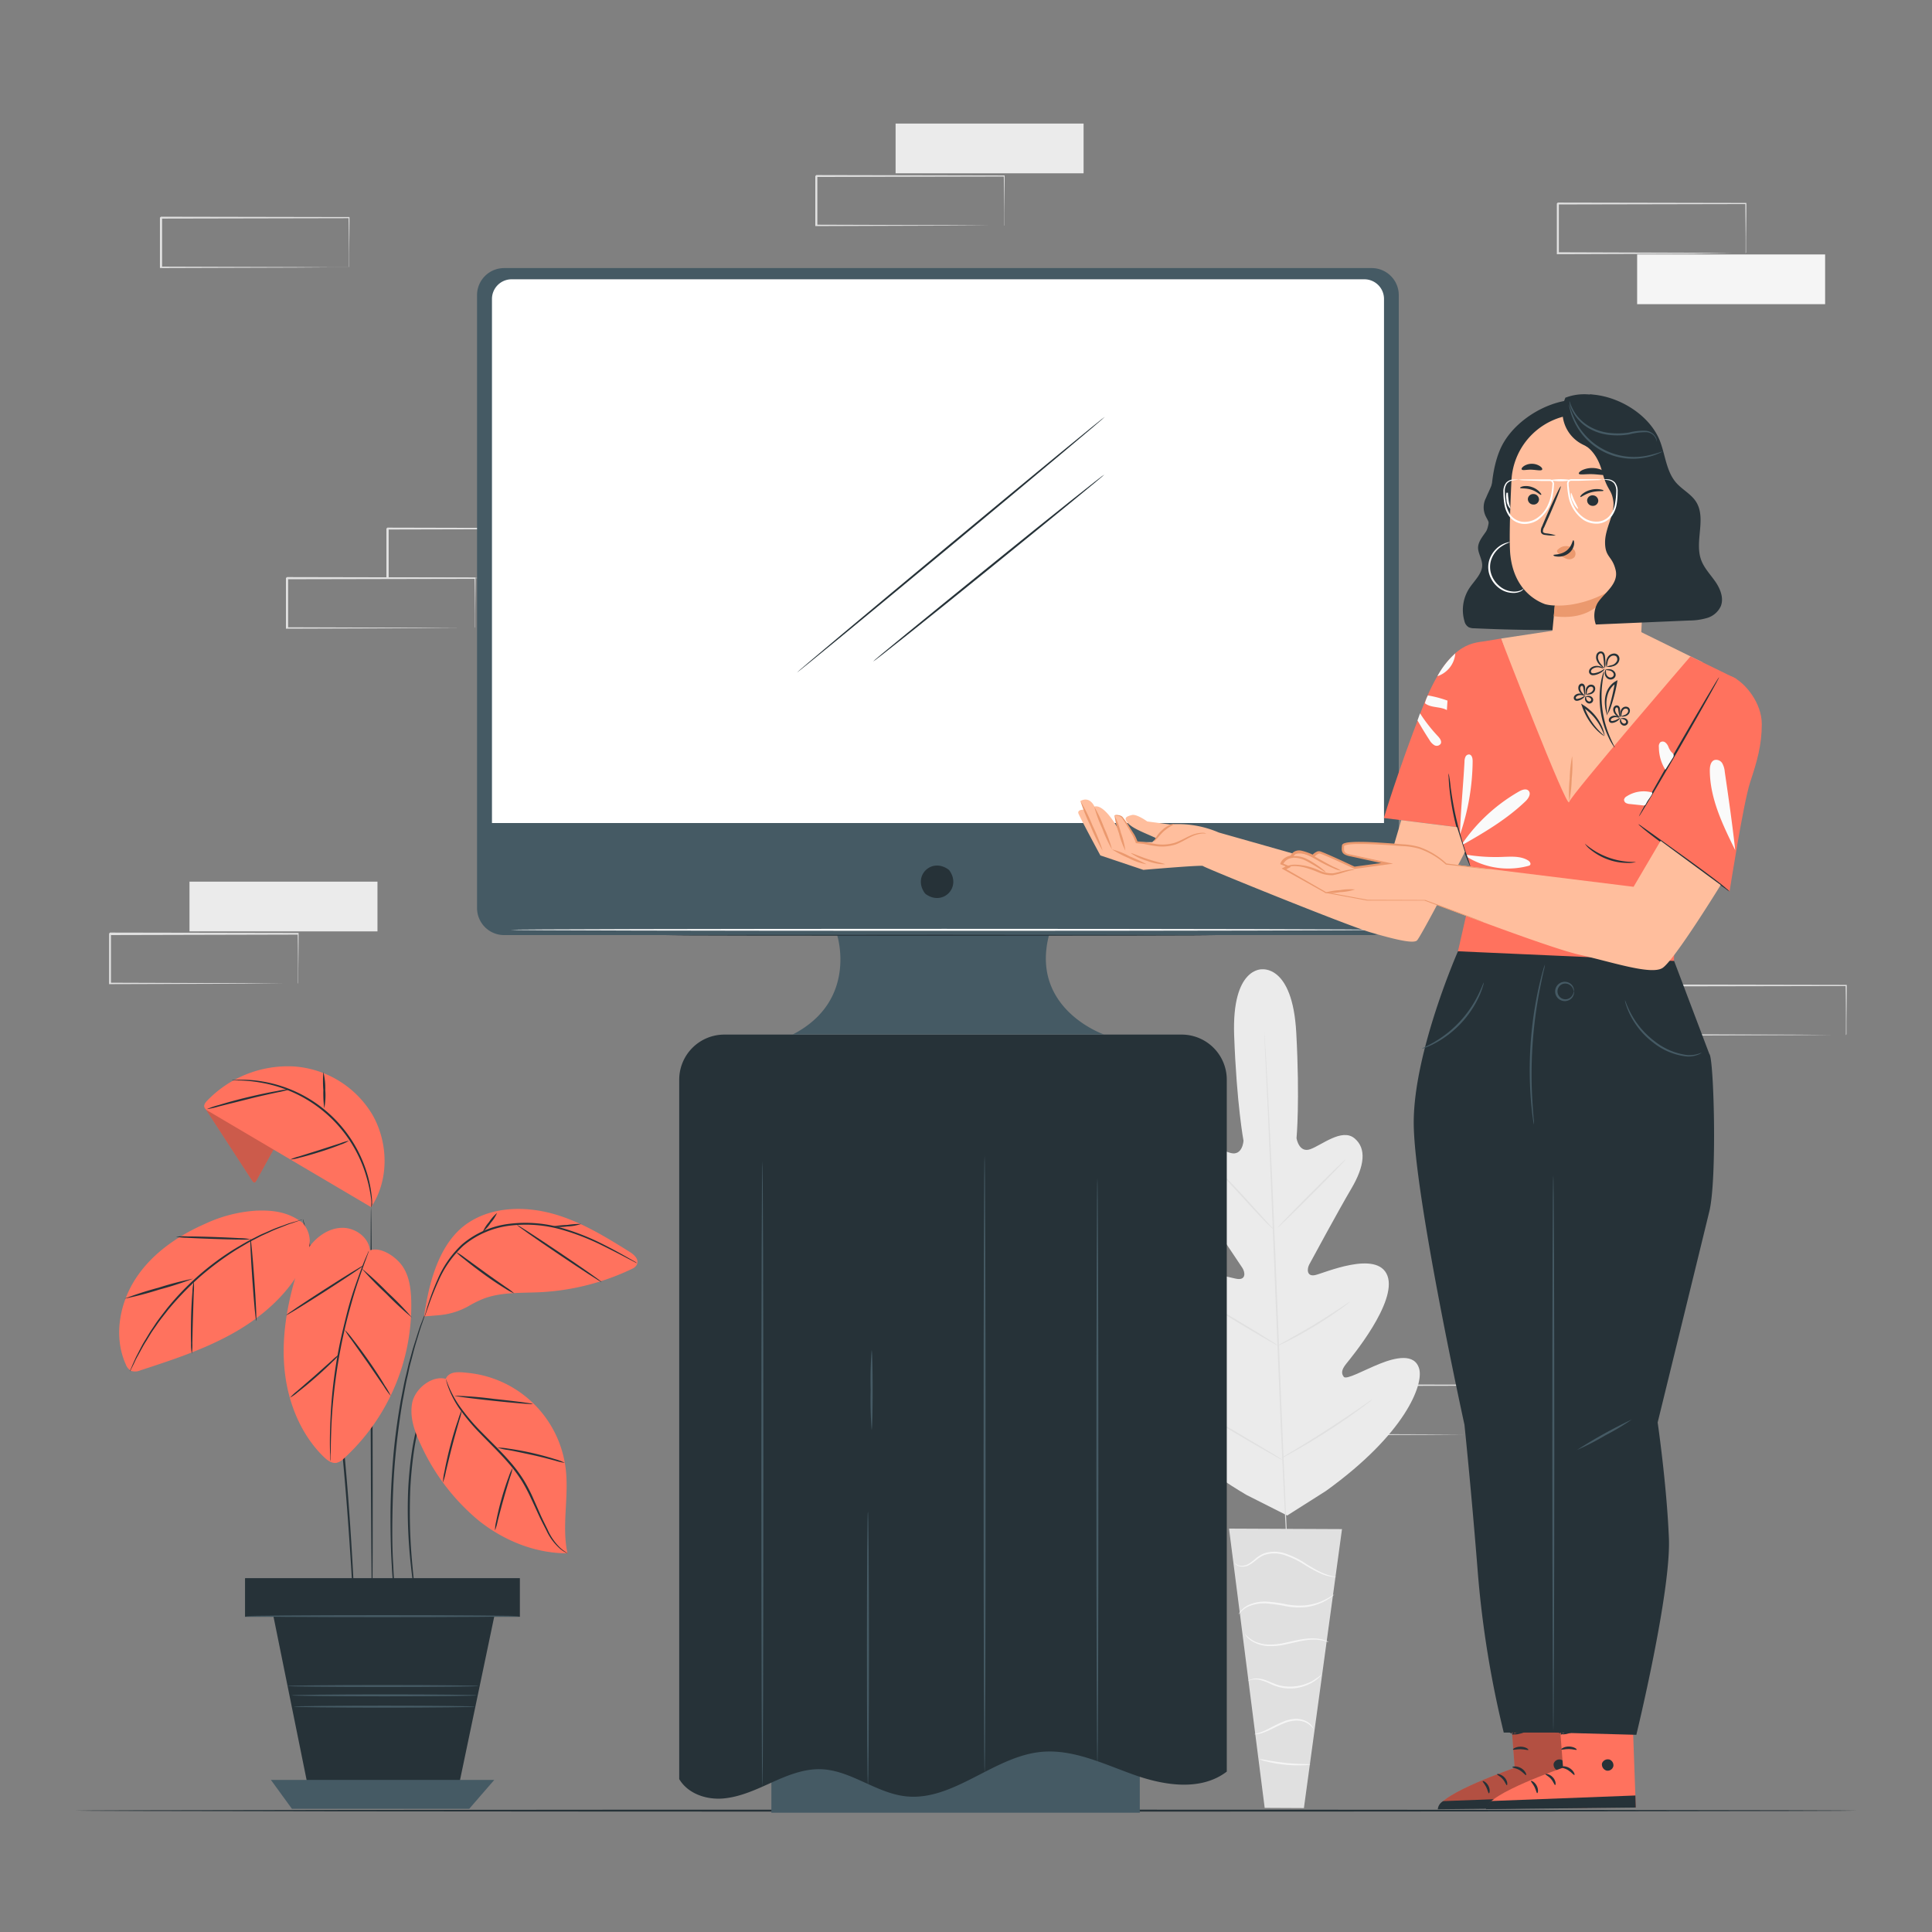 <svg xmlns="http://www.w3.org/2000/svg" viewBox="0 0 500 500"><rect x="0" y="0" width="500" height="500" fill="#808080" stroke="none"/><g id="freepik--background-complete--inject-8"><rect x="49.04" y="228.17" width="48.65" height="12.87" style="fill:#ebebeb"></rect><path d="M77.12,254.6s0-.09,0-.24l0-.66c0-.6,0-1.45,0-2.53,0-2.22,0-5.42-.08-9.44l.15.15L28.47,242l.25-.24h0V245c0,1.09,0,2.17,0,3.25v6.33l-.24-.25,34.67.11,10.23.07,2.77,0h.72l.26,0H76.9l-.7,0-2.71,0-10.18.07-34.84.11h-.24v-.24c0-2.07,0-4.19,0-6.33v-6.52h0l.25-.25,48.65.09h.15v.15c0,4.06-.06,7.29-.08,9.53,0,1.07,0,1.9,0,2.5,0,.26,0,.47,0,.63A.85.85,0,0,1,77.12,254.6Z" style="fill:#e0e0e0"></path><rect x="231.78" y="31.98" width="48.65" height="12.87" style="fill:#ebebeb"></rect><path d="M259.86,58.41a2.07,2.07,0,0,1,0-.23l0-.66c0-.61,0-1.45,0-2.53,0-2.23,0-5.42-.08-9.45l.15.15-48.65.1.25-.25h0v6.52q0,3.22,0,6.33l-.24-.24,34.67.11,10.23.07,2.77,0,.73,0h.25s-.07,0-.22,0h-.7l-2.71,0-10.18.06-34.84.12H211v-.25c0-2.07,0-4.18,0-6.33V45.56h0l.25-.25,48.65.1H260v.15c0,4.07-.06,7.29-.08,9.54,0,1.06,0,1.9,0,2.49,0,.26,0,.47,0,.64S259.87,58.42,259.86,58.41Z" style="fill:#e0e0e0"></path><rect x="423.69" y="65.85" width="48.65" height="12.87" style="fill:#f5f5f5"></rect><path d="M451.77,65.53a1,1,0,0,1,0-.23v-.66c0-.61,0-1.45,0-2.53,0-2.22-.05-5.42-.08-9.45l.15.15-48.65.1c.11-.11-.25.25.24-.25h0V65.53l-.24-.24,34.67.11,10.23.07,2.77,0,.72,0h.26a.94.94,0,0,1-.23,0l-.69,0-2.72,0L438,65.67l-34.84.11h-.25V52.67h0c.49-.49.14-.13.25-.24l48.65.09h.15v.15c0,4.07-.06,7.29-.08,9.54,0,1.07,0,1.9,0,2.5,0,.26,0,.46,0,.63A1.23,1.23,0,0,1,451.77,65.53Z" style="fill:#e0e0e0"></path><path d="M90.29,69.19a1,1,0,0,1,0-.23l0-.66c0-.61,0-1.45,0-2.53,0-2.22,0-5.42-.09-9.45l.16.15-48.65.1c.11-.11-.25.25.24-.25h0V69.19L41.63,69l34.67.11,10.24.07,2.77,0,.72,0h.26a1,1,0,0,1-.23,0l-.69,0-2.72,0-10.18.07-34.84.11h-.24V62.86c0-1.07,0-2.15,0-3.24V56.33h0c.5-.49.14-.13.26-.24l48.65.09h.15v.15c0,4.07-.07,7.29-.09,9.54,0,1.07,0,1.9,0,2.5,0,.26,0,.46,0,.63A1.23,1.23,0,0,1,90.29,69.19Z" style="fill:#e0e0e0"></path><path d="M477.72,267.9a1.35,1.35,0,0,1,0-.24V267c0-.6,0-1.45,0-2.53,0-2.22,0-5.42-.08-9.44l.15.15-48.65.09.24-.24h0V267.9l-.24-.25,34.67.11,10.23.07,2.77,0,.72,0,.26,0h-.23l-.69,0-2.71,0-10.18.07-34.84.11h-.25V255.05h0l.25-.25,48.65.09h.15V255c0,4.06-.06,7.29-.08,9.53,0,1.07,0,1.9,0,2.5,0,.26,0,.47,0,.63A1.66,1.66,0,0,1,477.72,267.9Z" style="fill:#e0e0e0"></path><path d="M382.57,371.35a1,1,0,0,1,0-.23v-.66c0-.61,0-1.45,0-2.54,0-2.22-.05-5.41-.08-9.44l.15.15-48.65.1c.11-.11-.25.25.24-.25h0v12.85l-.24-.24,34.67.11,10.23.07,2.77,0,.72,0h.26l-.23,0h-.69l-2.71,0-10.18.07-34.84.11h-.25V358.5h0l.25-.25,48.65.1h.15v.15c0,4.07-.06,7.29-.08,9.53,0,1.07,0,1.91,0,2.5,0,.26,0,.47,0,.64A1.23,1.23,0,0,1,382.57,371.35Z" style="fill:#e0e0e0"></path><path d="M122.9,162.53a2.07,2.07,0,0,1,0-.23l0-.66c0-.61,0-1.45,0-2.53,0-2.23,0-5.42-.08-9.45l.15.15-48.65.1.25-.25h0V153c0,1.09,0,2.18,0,3.25v6.33l-.24-.24,34.67.11,10.23.07,2.77,0,.72,0h.26s-.07,0-.22,0H122l-2.71,0-10.18.06-34.84.12H74v-.25q0-3.1,0-6.33v-6.52h0l.25-.25,48.65.1h.15v.15c0,4.07-.06,7.29-.08,9.54,0,1.06,0,1.9,0,2.49v.64C122.91,162.47,122.91,162.54,122.9,162.53Z" style="fill:#e0e0e0"></path><path d="M129.5,149.66a1.22,1.22,0,0,1,0-.24c0-.19,0-.41,0-.69,0-.63,0-1.49,0-2.58,0-2.25-.06-5.44-.1-9.36l.18.18-29.23.07c-.23.22.3-.3.24-.25h0v6.62c0,2.15,0,4.24,0,6.24l-.23-.23,20.91.11,6.09.06,1.64,0,.59,0a3.28,3.28,0,0,1-.53,0l-1.6,0-6,.07-21.07.11H100v-.24c0-2,0-4.09,0-6.24V136.8h0l.25-.25,29.23.07h.18v.18c0,4-.08,7.19-.1,9.47,0,1.07,0,1.92,0,2.54S129.51,149.67,129.5,149.66Z" style="fill:#e0e0e0"></path><path d="M326.67,250.85s-7.92-.61-7.27,17.16,2.42,27.23,2.42,27.23-.25,3.94-3.3,3.16-8.76-4.65-11.61-1.8-1.93,7.52,1.95,12.91,11.93,17.5,12.65,18.6,1,3.09-1.17,2.89-16.74-5.22-18.7,1.84,11.3,20.29,12.72,21.76,1.49,2.4.91,3.29-5.32-1.26-9.53-2.52-9.29-2-10.09,2.19,5,16.4,26.94,29.33l10.54,5.32,10-6.34c20.65-14.86,25.32-27.57,24.15-31.65s-6.18-2.9-10.25-1.26-8.59,4.2-9.25,3.37-.68-1.76.6-3.36,13.28-16,10.68-22.83-16.65-.53-18.78-.13-2.05-1.63-1.44-2.77,7.54-13.95,10.91-19.67,4-10.36.76-13-8.44,1.78-11.4,2.84-3.57-2.84-3.57-2.84.9-9.59-.07-27.34-9-16.36-9-16.36" style="fill:#ebebeb"></path><path d="M327.22,266.76s0,.12,0,.37.05.62.08,1.09c.07,1,.15,2.39.27,4.2.23,3.64.51,8.92.84,15.44.67,13,1.44,31.06,2.22,51s1.5,37.94,2.09,51c.3,6.51.55,11.78.72,15.45.08,1.8.14,3.22.19,4.19,0,.47,0,.83,0,1.1v.37s0-.12,0-.37-.05-.63-.08-1.09c-.06-1-.15-2.39-.27-4.2-.22-3.64-.51-8.92-.84-15.44-.67-13-1.44-31.06-2.22-51s-1.5-37.93-2.09-51c-.3-6.51-.55-11.78-.72-15.45-.08-1.81-.14-3.22-.19-4.2,0-.46,0-.83,0-1.09Z" style="fill:#e0e0e0"></path><path d="M314.7,302.32a3.59,3.59,0,0,1,.65.55c.41.37,1,.93,1.67,1.62,1.39,1.39,3.26,3.36,5.27,5.57l5.15,5.67,1.56,1.72a3.11,3.11,0,0,1,.55.65,3.4,3.4,0,0,1-.66-.54c-.4-.37-1-.93-1.66-1.63-1.37-1.4-3.22-3.39-5.23-5.6s-3.79-4.13-5.19-5.64L315.24,303A3.08,3.08,0,0,1,314.7,302.32Z" style="fill:#e0e0e0"></path><path d="M330.6,317.76c-.08-.08,3.81-4.11,8.67-9s8.89-8.8,9-8.72-3.81,4.11-8.68,9S330.68,317.84,330.6,317.76Z" style="fill:#e0e0e0"></path><path d="M330.42,348.39a3.49,3.49,0,0,1,.74-.47l2.07-1.15c1.75-1,4.16-2.32,6.77-3.91s4.92-3.09,6.59-4.2l2-1.3a3.18,3.18,0,0,1,.75-.44,3.82,3.82,0,0,1-.66.57c-.44.34-1.09.83-1.91,1.41-1.63,1.17-3.92,2.72-6.54,4.31s-5.06,2.9-6.84,3.81c-.9.46-1.63.81-2.14,1A3.77,3.77,0,0,1,330.42,348.39Z" style="fill:#e0e0e0"></path><path d="M313,337.59a3.19,3.19,0,0,1,.73.35c.46.24,1.11.61,1.91,1.07,1.61.92,3.81,2.22,6.23,3.67s4.6,2.79,6.17,3.78c.78.49,1.41.89,1.84,1.18a3.82,3.82,0,0,1,.65.48,3,3,0,0,1-.73-.34c-.46-.25-1.11-.62-1.91-1.08-1.61-.92-3.81-2.22-6.23-3.67s-4.6-2.79-6.17-3.77c-.78-.5-1.41-.9-1.84-1.19A3.82,3.82,0,0,1,313,337.59Z" style="fill:#e0e0e0"></path><path d="M309.37,364.61a4.88,4.88,0,0,1,.92.45l2.46,1.37c2.06,1.17,4.9,2.81,8,4.65s5.93,3.51,8,4.74l2.38,1.48a5.32,5.32,0,0,1,.85.59,5.1,5.1,0,0,1-.93-.45l-2.45-1.37c-2.06-1.17-4.9-2.81-8-4.65s-5.93-3.51-8-4.74l-2.39-1.48A5.46,5.46,0,0,1,309.37,364.61Z" style="fill:#e0e0e0"></path><path d="M331.51,377.42a6.93,6.93,0,0,1,.92-.61l2.58-1.55c2.17-1.31,5.17-3.14,8.42-5.24s6.16-4.07,8.25-5.51l2.48-1.71a4.85,4.85,0,0,1,.93-.58,5.75,5.75,0,0,1-.84.71c-.56.44-1.38,1.06-2.41,1.81-2,1.51-4.93,3.52-8.19,5.62s-6.28,3.89-8.5,5.14c-1.11.63-2,1.12-2.64,1.45A5,5,0,0,1,331.51,377.42Z" style="fill:#e0e0e0"></path><polygon points="347.31 395.73 318.07 395.6 327.3 467.88 337.45 467.93 347.31 395.73" style="fill:#e0e0e0"></polygon><path d="M319.55,404.49s0,.1.16.26a1.82,1.82,0,0,0,.7.5,3.52,3.52,0,0,0,3.09-.36c1.18-.65,2.22-1.92,3.8-2.48a8.3,8.3,0,0,1,5.38.13,22.81,22.81,0,0,1,5,2.45,33.7,33.7,0,0,0,4.06,2.2,10.73,10.73,0,0,0,3,.88,4.84,4.84,0,0,0,.84.06c.2,0,.3,0,.3,0a15.06,15.06,0,0,1-4-1.23,37.38,37.38,0,0,1-4-2.27,22.09,22.09,0,0,0-5.08-2.52,8.57,8.57,0,0,0-5.67-.09,7.66,7.66,0,0,0-2.14,1.31,18.11,18.11,0,0,1-1.68,1.29,3.42,3.42,0,0,1-2.85.48A3,3,0,0,1,319.55,404.49Z" style="fill:#f5f5f5"></path><path d="M320.56,417.8s.23-.3.69-.77a6.46,6.46,0,0,1,2.34-1.47,10.46,10.46,0,0,1,4.07-.6,41.42,41.42,0,0,1,5.09.72,17.85,17.85,0,0,0,5.21.24,14.35,14.35,0,0,0,4.1-1.16,12.75,12.75,0,0,0,2.47-1.45,4,4,0,0,0,.79-.7,26.05,26.05,0,0,1-3.39,1.84,15,15,0,0,1-4,1,17.79,17.79,0,0,1-5.08-.27,38.72,38.72,0,0,0-5.15-.69,10.45,10.45,0,0,0-4.21.72,6.09,6.09,0,0,0-2.35,1.66,3.88,3.88,0,0,0-.45.65C320.58,417.7,320.55,417.79,320.56,417.8Z" style="fill:#f5f5f5"></path><path d="M343.87,425a2.32,2.32,0,0,0-.8-.43,9.08,9.08,0,0,0-2.42-.53,15.91,15.91,0,0,0-3.67.2c-1.36.21-2.83.58-4.36.9a18,18,0,0,1-4.36.47,9.45,9.45,0,0,1-3.45-.76,8,8,0,0,1-2.62-2,2.55,2.55,0,0,0,.5.76,6.15,6.15,0,0,0,2,1.5,9.18,9.18,0,0,0,3.58.9,17.6,17.6,0,0,0,4.47-.44c1.56-.33,3-.71,4.34-.94a16.94,16.94,0,0,1,3.58-.29A13,13,0,0,1,343.87,425Z" style="fill:#f5f5f5"></path><path d="M323.07,435a4.79,4.79,0,0,1,2.84-.27,13.35,13.35,0,0,1,3,1.12,11.37,11.37,0,0,0,3.85,1.08,11.56,11.56,0,0,0,7-1.59,9.62,9.62,0,0,0,1.75-1.33,2.82,2.82,0,0,0,.52-.62,26.32,26.32,0,0,1-2.43,1.66,12,12,0,0,1-6.79,1.4c-2.77-.17-4.89-1.83-6.81-2a4.21,4.21,0,0,0-2.2.18C323.26,434.72,323.05,434.93,323.07,435Z" style="fill:#f5f5f5"></path><path d="M324.63,448.83a5.7,5.7,0,0,0,2.44-.48c1.48-.48,3.3-1.6,5.43-2.44a8.84,8.84,0,0,1,3.11-.63,5.72,5.72,0,0,1,2.49.58,5.45,5.45,0,0,1,1.8,1.56,1.29,1.29,0,0,0-.27-.61,4,4,0,0,0-1.37-1.25,5.7,5.7,0,0,0-2.64-.72,8.56,8.56,0,0,0-3.29.63c-2.2.86-4,2-5.38,2.57S324.62,448.75,324.63,448.83Z" style="fill:#f5f5f5"></path><path d="M326,455.28a6.49,6.49,0,0,0,1.85.61,32.86,32.86,0,0,0,4.62.8,33.31,33.31,0,0,0,4.69.16,7,7,0,0,0,1.94-.22c0-.15-3,0-6.58-.41S326.07,455.14,326,455.28Z" style="fill:#f5f5f5"></path></g><g id="freepik--Plant--inject-8"><rect x="63.54" y="408.57" width="70.88" height="9.74" style="fill:#263238"></rect><path d="M134.54,418.43H63.42v-10h71.12Zm-70.88-.24h70.63v-9.5H63.66Z" style="fill:#263238"></path><polygon points="70.11 415.07 80.31 465.4 118.06 465.4 127.92 418.31 70.11 415.07" style="fill:#263238"></polygon><polygon points="70.11 460.64 75.55 468.12 121.43 468.12 127.92 460.64 70.11 460.64" style="fill:#455a64"></polygon><path d="M96.31,416.54c-.13,0-.31-23.32-.39-52.08s0-52.07.1-52.07.32,23.31.4,52.07S96.45,416.54,96.31,416.54Z" style="fill:#263238"></path><path d="M112.1,358.19a2.19,2.19,0,0,1-.19.54c-.16.4-.37.9-.63,1.51-.14.33-.3.69-.46,1.09s-.31.85-.47,1.32-.36,1-.55,1.52-.34,1.12-.53,1.73a72.36,72.36,0,0,0-2,8.68,105.81,105.81,0,0,0-1.09,10.85,145.06,145.06,0,0,0,.56,19.82c.22,2.53.45,4.58.62,6,.07.66.13,1.2.18,1.63a2.05,2.05,0,0,1,0,.57,2.42,2.42,0,0,1-.13-.56l-.27-1.62c-.23-1.4-.52-3.44-.79-6a130,130,0,0,1-.71-19.89,101.21,101.21,0,0,1,1.14-10.9,67.79,67.79,0,0,1,2.1-8.71c.2-.6.36-1.19.57-1.73l.58-1.51c.18-.47.36-.91.51-1.32s.36-.75.51-1.07l.72-1.47A2.62,2.62,0,0,1,112.1,358.19Z" style="fill:#263238"></path><path d="M110.29,339.33a4.25,4.25,0,0,1-.22.77c-.19.54-.43,1.26-.74,2.17q-.26.71-.54,1.56c-.18.58-.37,1.21-.57,1.88-.42,1.35-.9,2.88-1.33,4.61-.22.86-.46,1.76-.71,2.69s-.43,1.93-.66,2.95c-.5,2-.85,4.24-1.31,6.54-.78,4.63-1.47,9.75-1.95,15.15s-.64,10.57-.71,15.27,0,8.93.24,12.48c.06,1.77.18,3.38.27,4.79s.17,2.62.26,3.61.13,1.72.17,2.28a4,4,0,0,1,0,.8,4.37,4.37,0,0,1-.13-.78q-.09-.86-.27-2.28c-.12-1-.23-2.2-.34-3.61s-.26-3-.34-4.79c-.24-3.56-.34-7.8-.35-12.51s.22-9.88.67-15.3,1.18-10.55,2-15.19c.47-2.31.84-4.52,1.36-6.55l.69-2.95.75-2.7c.45-1.72,1-3.25,1.4-4.59.21-.67.42-1.3.61-1.88s.4-1.08.58-1.55c.35-.89.62-1.61.83-2.14A4,4,0,0,1,110.29,339.33Z" style="fill:#263238"></path><path d="M91.83,420.66a1.14,1.14,0,0,1,0-.27c0-.21,0-.47-.07-.8,0-.75-.12-1.78-.2-3.09-.17-2.72-.42-6.59-.71-11.36-.62-9.59-1.51-22.83-3.12-37.4-.83-7.28-1.78-14.2-2.78-20.47-.53-3.13-1-6.11-1.55-8.88s-1-5.35-1.53-7.7-1-4.47-1.4-6.33-.81-3.46-1.14-4.76-.56-2.28-.74-3c-.07-.33-.13-.58-.18-.79a1.41,1.41,0,0,1,0-.27.91.91,0,0,1,.09.26c.06.2.14.45.23.77.2.72.48,1.71.83,3s.79,2.88,1.22,4.74,1,4,1.48,6.32,1.08,4.92,1.59,7.7,1.06,5.75,1.6,8.88c1,6.28,2,13.2,2.82,20.5,1.61,14.58,2.45,27.84,3,37.43.26,4.8.44,8.68.55,11.37.05,1.31.09,2.35.12,3.09,0,.33,0,.6,0,.81A1.1,1.1,0,0,1,91.83,420.66Z" style="fill:#263238"></path><path d="M95.74,323.59c-.31-3.3-3.65-5.79-7-5.83s-6.41,2-8.44,4.59a26.55,26.55,0,0,0-4.06,9c-2.23,7.79-3.45,16-2.5,24s4.22,16,10,21.64c.94.92,2.15,1.85,3.44,1.57A4.15,4.15,0,0,0,89,377.45a53.68,53.68,0,0,0,17.43-40.84c-.09-3.06-.49-6.24-2.18-8.79s-5.64-5.25-8.52-4.23" style="fill:#FF725E"></path><path d="M71,297.14q-2.33,4.23-4.67,8.46c-.11.2-.25.42-.48.44s-.42-.22-.56-.42l-12.35-19,2.84-1.61Z" style="fill:#FF725E"></path><g style="opacity:0.2"><path d="M71,297.14q-2.33,4.23-4.67,8.46c-.11.2-.25.42-.48.44s-.42-.22-.56-.42l-12.35-19,2.84-1.61Z"></path></g><path d="M96,312.38,53.88,287.52a1.92,1.92,0,0,1-1-1c-.17-.62.3-1.22.75-1.68A29,29,0,0,1,76.13,276a25.71,25.71,0,0,1,20.35,12.66c4.07,7.27,4.21,16.88-.46,23.77" style="fill:#FF725E"></path><path d="M60,279.58a2.11,2.11,0,0,1,.55-.07c.36,0,.9-.08,1.59-.07a30.92,30.92,0,0,1,5.85.46,34.15,34.15,0,0,1,27.27,24.68,32.3,32.3,0,0,1,1,5.77c.07.69,0,.87.06,1.23a2.18,2.18,0,0,1-.32.92,7.39,7.39,0,0,0,.06-2.13,36.35,36.35,0,0,0-1.19-5.69,34.43,34.43,0,0,0-27-24.43,36,36,0,0,0-5.78-.62C60.72,279.6,60,279.63,60,279.58Z" style="fill:#263238"></path><path d="M90.32,295.22a10,10,0,0,1-2.13,1c-1.34.53-3.22,1.21-5.32,1.87s-4,1.2-5.42,1.54a10.1,10.1,0,0,1-2.3.44,11.48,11.48,0,0,1,2.2-.78l5.37-1.68,5.35-1.73A12,12,0,0,1,90.32,295.22Z" style="fill:#263238"></path><path d="M83.68,277.4a17.43,17.43,0,0,1,.5,4.7,17.61,17.61,0,0,1-.26,4.72,29.17,29.17,0,0,1-.24-4.71A29.32,29.32,0,0,1,83.68,277.4Z" style="fill:#263238"></path><path d="M53.51,287.05A18.62,18.62,0,0,1,56.58,286c1.91-.59,4.58-1.34,7.55-2.05s5.69-1.27,7.66-1.61a18.38,18.38,0,0,1,3.21-.44,22.56,22.56,0,0,1-3.14.79c-2,.43-4.65,1-7.61,1.75s-5.64,1.4-7.58,1.9A21.13,21.13,0,0,1,53.51,287.05Z" style="fill:#263238"></path><path d="M78.25,316.43c-3.63-2.75-7.46-3.29-12-3.11a36.58,36.58,0,0,0-13.14,3.39c-7.1,3.11-13.78,7.7-18,14.19S29.36,346,32.54,353.06A3.15,3.15,0,0,0,34,354.81a3.43,3.43,0,0,0,2.37-.18c8.09-2.64,16.22-5.3,23.66-9.43s14.19-9.87,18.18-17.38a15.08,15.08,0,0,0,1.91-5.76,7.16,7.16,0,0,0-1.85-5.63" style="fill:#FF725E"></path><path d="M78.32,315.57a3,3,0,0,1-.58.24l-1.7.58-1.22.41c-.45.16-.92.36-1.44.56-1,.41-2.2.83-3.45,1.43l-2,.91c-.68.31-1.37.7-2.1,1.07-1.46.72-2.94,1.64-4.52,2.57a78.26,78.26,0,0,0-9.57,7.1A79.18,79.18,0,0,0,43.49,339c-1.12,1.45-2.23,2.8-3.13,4.16-.46.67-.93,1.3-1.33,1.95L37.88,347c-.76,1.16-1.32,2.28-1.86,3.24-.26.49-.52.93-.74,1.35s-.39.81-.56,1.17c-.32.66-.59,1.19-.79,1.6a2.63,2.63,0,0,1-.31.55,2.78,2.78,0,0,1,.21-.59c.19-.42.42-1,.71-1.64.16-.37.34-.76.53-1.19s.45-.88.7-1.38c.52-1,1.06-2.12,1.8-3.3l1.13-1.87c.4-.66.87-1.29,1.32-2,.89-1.38,2-2.75,3.11-4.21A69.27,69.27,0,0,1,61.07,323c1.6-.93,3.1-1.84,4.58-2.55.74-.36,1.43-.75,2.13-1.06l2-.87c1.27-.59,2.47-1,3.51-1.37.52-.19,1-.38,1.45-.53l1.24-.36,1.73-.5A4.57,4.57,0,0,1,78.32,315.57Z" style="fill:#263238"></path><path d="M50,330.91a87.08,87.08,0,0,1-8.81,2.84,83.81,83.81,0,0,1-9,2.35,87.84,87.84,0,0,1,8.82-2.84A84,84,0,0,1,50,330.91Z" style="fill:#263238"></path><path d="M49.64,350.36a13.6,13.6,0,0,1-.19-2.75c-.05-1.7-.06-4,0-6.63s.21-4.94.35-6.63a13.42,13.42,0,0,1,.35-2.73,15.72,15.72,0,0,1,0,2.75c-.06,1.86-.13,4.12-.21,6.62s-.12,4.76-.16,6.62A16,16,0,0,1,49.64,350.36Z" style="fill:#263238"></path><path d="M66.31,341.87c-.14,0-.59-4.76-1-10.65s-.63-10.68-.49-10.69.58,4.76,1,10.65S66.45,341.86,66.31,341.87Z" style="fill:#263238"></path><path d="M45.56,320.06a16.43,16.43,0,0,1,2.83-.08c1.74,0,4.15.06,6.8.15s5.06.2,6.8.3a15.21,15.21,0,0,1,2.81.27,15.37,15.37,0,0,1-2.82.09c-1.74,0-4.15-.07-6.8-.16s-5.07-.19-6.81-.29A15.81,15.81,0,0,1,45.56,320.06Z" style="fill:#263238"></path><path d="M85.56,378.11a4.45,4.45,0,0,1-.06-.57c0-.42,0-1-.07-1.62-.06-1.41-.08-3.45,0-6s.21-5.51.52-8.83.8-7,1.48-10.75S89,343,89.81,339.78s1.78-6.09,2.63-8.47S94,327,94.56,325.72c.27-.61.48-1.11.65-1.5a2.53,2.53,0,0,1,.25-.51,2.15,2.15,0,0,1-.16.55c-.14.4-.33.9-.55,1.53-.5,1.31-1.18,3.24-2,5.63s-1.66,5.26-2.52,8.48-1.66,6.78-2.35,10.56-1.17,7.4-1.52,10.7-.54,6.29-.63,8.81-.14,4.54-.13,5.95c0,.66,0,1.2,0,1.62A2,2,0,0,1,85.56,378.11Z" style="fill:#263238"></path><path d="M87.79,350.52a11.11,11.11,0,0,1-1.68,1.84c-1.09,1.09-2.64,2.55-4.41,4.1s-3.41,2.89-4.63,3.83a10.89,10.89,0,0,1-2,1.42,13.08,13.08,0,0,1,1.82-1.7l4.53-3.93,4.49-4A12.51,12.51,0,0,1,87.79,350.52Z" style="fill:#263238"></path><path d="M101.13,361.26a18.43,18.43,0,0,1-1.79-2.48c-1.16-1.68-2.59-3.77-4.17-6.08l-4.25-6a20.19,20.19,0,0,1-1.7-2.54,17.6,17.6,0,0,1,2,2.32c1.17,1.49,2.73,3.58,4.38,5.95s3.06,4.56,4,6.17A19,19,0,0,1,101.13,361.26Z" style="fill:#263238"></path><path d="M94.14,327.47c.07.12-4.36,3.1-9.9,6.66s-10.09,6.36-10.17,6.24,4.36-3.1,9.9-6.66S94.06,327.35,94.14,327.47Z" style="fill:#263238"></path><path d="M106.63,341a82.41,82.41,0,0,1-6.7-6.2,83.39,83.39,0,0,1-6.35-6.55,81.1,81.1,0,0,1,6.7,6.19A80.3,80.3,0,0,1,106.63,341Z" style="fill:#263238"></path><path d="M109.77,340.69l3.81-.32a18.74,18.74,0,0,0,7.68-2.35,30,30,0,0,1,3.58-1.8c4.7-1.89,9.95-1.55,15-1.8a62.24,62.24,0,0,0,23.87-6.11,2.34,2.34,0,0,0,1.05-.94c.78-1.43-.67-2.69-1.92-3.46-6.41-4-12.93-8-20.2-9.91s-15.52-1.63-21.72,2.64c-7.27,5-9.93,15.3-11.16,24.05" style="fill:#FF725E"></path><path d="M164.85,326.9a3.31,3.31,0,0,1-.64-.3l-1.81-.94c-1.56-.83-3.81-2-6.66-3.4a61.9,61.9,0,0,0-10.3-4,34,34,0,0,0-13.36-1.08,23,23,0,0,0-12.18,5.23,27.19,27.19,0,0,0-6.34,8.91,73.64,73.64,0,0,0-2.76,6.93l-.68,1.92a3.65,3.65,0,0,1-.26.66,3.34,3.34,0,0,1,.17-.69c.15-.49.34-1.14.58-2a64,64,0,0,1,2.63-7,26.8,26.8,0,0,1,6.35-9.11A23.12,23.12,0,0,1,132,316.7a34,34,0,0,1,13.55,1.14,59.85,59.85,0,0,1,10.34,4.09c2.84,1.42,5.06,2.68,6.6,3.55l1.76,1A3.46,3.46,0,0,1,164.85,326.9Z" style="fill:#263238"></path><path d="M155.72,331.81c-.08.11-5.06-3.11-11.11-7.19s-10.91-7.49-10.83-7.61,5.05,3.11,11.11,7.19S155.79,331.69,155.72,331.81Z" style="fill:#263238"></path><path d="M150.41,316.75a11.85,11.85,0,0,1-3.62.65,12.5,12.5,0,0,1-3.69,0,23.62,23.62,0,0,1,3.65-.38A24.16,24.16,0,0,1,150.41,316.75Z" style="fill:#263238"></path><path d="M128.63,313.92a9.74,9.74,0,0,1-1.63,2.54,10.63,10.63,0,0,1-2.06,2.35,9.87,9.87,0,0,1,1.63-2.55A10.71,10.71,0,0,1,128.63,313.92Z" style="fill:#263238"></path><path d="M133.09,334.74a14.46,14.46,0,0,1-2.39-1.3c-1.44-.87-3.38-2.15-5.46-3.66s-3.9-2.93-5.22-4A16,16,0,0,1,118,324a13.89,13.89,0,0,1,2.28,1.48l5.3,3.85c2.07,1.51,4,2.82,5.35,3.77A16.86,16.86,0,0,1,133.09,334.74Z" style="fill:#263238"></path><path d="M115.37,356.84c-3.62-.95-8,2.57-8.7,6.25s.63,7.44,2.25,10.83a55.26,55.26,0,0,0,15,19.63c6.5,5.17,14.63,8.48,22.94,8.44-1.53-7.12.41-14.57-.45-21.8a28.35,28.35,0,0,0-25.12-24.87c-2.31-.25-5-.61-5.92,1.52" style="fill:#FF725E"></path><path d="M146.86,402a2.42,2.42,0,0,1-.52-.24,9.93,9.93,0,0,1-1.35-.91,14.21,14.21,0,0,1-3.59-4.79c-.57-1.12-1.22-2.34-1.85-3.69s-1.27-2.8-2-4.32a44.24,44.24,0,0,0-2.4-4.61,36.59,36.59,0,0,0-3.3-4.49c-2.49-2.92-5.15-5.44-7.46-7.85a51.15,51.15,0,0,1-5.69-6.83A25.22,25.22,0,0,1,116,359a15.74,15.74,0,0,1-.48-1.56,3.47,3.47,0,0,1-.12-.56s.26.75.79,2.05a27.15,27.15,0,0,0,2.89,5.17,53.37,53.37,0,0,0,5.72,6.7c2.32,2.39,5,4.91,7.51,7.85a35.86,35.86,0,0,1,3.34,4.56,40,40,0,0,1,2.4,4.68l1.91,4.33c.61,1.34,1.24,2.58,1.79,3.7a14.63,14.63,0,0,0,3.39,4.81C146.17,401.6,146.89,401.94,146.86,402Z" style="fill:#263238"></path><path d="M128.1,396.07a10.76,10.76,0,0,1,.33-2.44c.29-1.5.75-3.55,1.38-5.78s1.31-4.23,1.84-5.65a11.63,11.63,0,0,1,1-2.26,12.43,12.43,0,0,1-.65,2.37c-.45,1.45-1.06,3.45-1.69,5.68s-1.15,4.25-1.52,5.72A13.09,13.09,0,0,1,128.1,396.07Z" style="fill:#263238"></path><path d="M146.17,378.58a14.22,14.22,0,0,1-2.55-.58c-1.57-.41-3.72-1-6.13-1.51s-4.59-1-6.18-1.26a15,15,0,0,1-2.56-.57,12.87,12.87,0,0,1,2.62.21c1.61.22,3.82.58,6.23,1.13s4.57,1.16,6.12,1.65A12.7,12.7,0,0,1,146.17,378.58Z" style="fill:#263238"></path><path d="M114.64,383.67a14.09,14.09,0,0,1,.39-2.83c.32-1.73.83-4.11,1.51-6.71s1.4-4.93,2-6.6a15.27,15.27,0,0,1,1-2.66,16.24,16.24,0,0,1-.69,2.77c-.48,1.69-1.15,4-1.83,6.61s-1.23,4.95-1.64,6.66A18.39,18.39,0,0,1,114.64,383.67Z" style="fill:#263238"></path><path d="M137.85,363.35c0,.13-4.54-.23-10.11-.82s-10.08-1.18-10.07-1.32a98.57,98.57,0,0,1,10.12.82C133.36,362.62,137.86,363.21,137.85,363.35Z" style="fill:#263238"></path><path d="M134.53,418.27c0,.14-15.92.25-35.55.25s-35.56-.11-35.56-.25S79.34,418,99,418,134.53,418.13,134.53,418.27Z" style="fill:#455a64"></path><path d="M123.46,438.76c0,.13-10.73.25-24,.25s-24-.12-24-.25,10.73-.26,24-.26S123.46,438.62,123.46,438.76Z" style="fill:#455a64"></path><path d="M123,441.68c0,.14-10.54.26-23.54.26S76,441.82,76,441.68s10.54-.25,23.54-.25S123,441.55,123,441.68Z" style="fill:#455a64"></path><path d="M123.87,436.34c0,.14-11.09.25-24.77.25s-24.79-.11-24.79-.25,11.1-.25,24.79-.25S123.87,436.2,123.87,436.34Z" style="fill:#455a64"></path></g><g id="freepik--Floor--inject-8"><path d="M480.63,468.59c0,.14-103.26.26-230.62.26s-230.64-.12-230.64-.26,103.24-.26,230.64-.26S480.63,468.44,480.63,468.59Z" style="fill:#263238"></path></g><g id="freepik--Monitor--inject-8"><rect x="199.63" y="421.15" width="95.35" height="47.98" style="fill:#455a64"></rect><path d="M305.83,267.75H187.46a11.68,11.68,0,0,0-11.68,11.68v181c2.3,3.85,7.15,5.42,11.54,5s8.47-2.35,12.5-4.17,8.27-3.54,12.67-3.39c7.65.27,14.19,6.12,21.8,7,12.33,1.43,22.71-10.22,35.06-11.47,8.31-.84,16.25,3.12,24.14,5.92s17.31,4.27,24-.83V279.43A11.68,11.68,0,0,0,305.83,267.75Z" style="fill:#263238"></path><path d="M197.3,462.5c-.14,0-.26-36.26-.26-81s.12-81,.26-81,.26,36.25.26,81S197.45,462.5,197.3,462.5Z" style="fill:#455a64"></path><path d="M224.62,391.12c.14,0,.26,15.85.26,35.41s-.12,35.42-.26,35.42-.26-15.86-.26-35.42S224.47,391.12,224.62,391.12Z" style="fill:#455a64"></path><path d="M225.58,349.42c.14,0,.26,4.62.26,10.31s-.12,10.3-.26,10.3a100,100,0,0,1-.26-10.3A100.27,100.27,0,0,1,225.58,349.42Z" style="fill:#455a64"></path><path d="M254.81,458.71c-.15,0-.26-35.73-.26-79.8s.11-79.8.26-79.8.26,35.72.26,79.8S255,458.71,254.81,458.71Z" style="fill:#455a64"></path><path d="M284,456.32c-.14,0-.26-33.91-.26-75.73s.12-75.73.26-75.73.26,33.9.26,75.73S284.18,456.32,284,456.32Z" style="fill:#455a64"></path><path d="M355,69.38H130.46a7,7,0,0,0-7,7V235a7,7,0,0,0,7,7h86.19s5.49,17-11.51,25.73h80.59s-19.19-6.58-14.25-25.73H355a7,7,0,0,0,7-7V76.39A7,7,0,0,0,355,69.38Z" style="fill:#455a64"></path><path d="M245.75,225.34c3.05,4.37-1.73,9.15-6.1,6.1a1.9,1.9,0,0,1-.37-.38c-3.05-4.37,1.73-9.14,6.09-6.09A1.49,1.49,0,0,1,245.75,225.34Z" style="fill:#263238"></path><path d="M132.41,72.28H353.09a5.09,5.09,0,0,1,5.09,5.09V213a0,0,0,0,1,0,0H127.32a0,0,0,0,1,0,0V77.37A5.09,5.09,0,0,1,132.41,72.28Z" style="fill:#fff"></path><path d="M314.89,242.05c0,.07-32,.13-71.37.13s-71.38-.06-71.38-.13,32-.14,71.38-.14S314.89,242,314.89,242.05Z" style="fill:#263238"></path><path d="M285.82,122.8c.09.11-13.24,11-29.76,24.4s-30,24.12-30.1,24,13.24-11,29.77-24.4S285.73,122.69,285.82,122.8Z" style="fill:#263238"></path><path d="M285.92,107.88c.1.11-17.68,15-39.69,33.29s-39.94,33-40,32.9,17.67-15,39.7-33.3S285.83,107.77,285.92,107.88Z" style="fill:#263238"></path><path d="M356.64,240.64c0,.15-50.27.26-112.27.26s-112.29-.11-112.29-.26,50.27-.26,112.29-.26S356.64,240.5,356.64,240.64Z" style="fill:#fafafa"></path></g><g id="freepik--Character--inject-8"><path d="M405.43,103.67c-7,1.12-14.53,6.28-17.26,12.8s-2.44,14.92-2.32,22c2.16-.44,3.52.58,5.71.43a5.34,5.34,0,0,0,3.5-2.26,36.12,36.12,0,0,0,4.86-8.8q4.79-11,9.38-22" style="fill:#263238"></path><path d="M394.85,114.29c-11,7.1-8.19,20.25-10.32,23.34-.85,1.24-1.89,2.48-2,3.92s1,3,1.06,4.63c.05,2.2-1.93,4-3.21,5.87a10.33,10.33,0,0,0-1.38,8.7,2.45,2.45,0,0,0,1.09,1.57,3.41,3.41,0,0,0,1.47.28q15.62.72,31.27.31c2.38-.06,4.88-.17,6.89-1.27,2.74-1.51,3.86-4.44,4.79-7.14l2.92-8.56a32.91,32.91,0,0,0,1.56-5.63,58.13,58.13,0,0,0,.15-8,71.28,71.28,0,0,0,.12-7.45,10.84,10.84,0,0,0-2.93-6.87" style="fill:#263238"></path><path d="M426.64,125a17.51,17.51,0,0,0-17.88-17.76,18,18,0,0,0-17.6,17.17c-.4,8.18-.61,16.41-.27,19.35,1,8.88,6.7,11.79,9,12.61a11,11,0,0,0,2.44.33h0a.07.07,0,0,1,.06.07l-1,10.42c-.22,6.78,4.21,12.35,11.11,12.62s11.72-5.43,12.07-12.23Z" style="fill:#ffbe9d"></path><path d="M395.41,129.09a1.42,1.42,0,0,0,1.33,1.48,1.38,1.38,0,0,0,1.55-1.22,1.43,1.43,0,0,0-1.33-1.49A1.39,1.39,0,0,0,395.41,129.09Z" style="fill:#263238"></path><path d="M393.4,126.27c.12.2,1.36,0,2.83.44s2.37,1.44,2.58,1.36,0-.35-.38-.78a4.82,4.82,0,0,0-2-1.25,4.49,4.49,0,0,0-2.31-.18C393.57,126,393.34,126.18,393.4,126.27Z" style="fill:#263238"></path><path d="M410.75,129.43a1.42,1.42,0,0,0,1.33,1.48,1.39,1.39,0,0,0,1.55-1.22,1.43,1.43,0,0,0-1.33-1.49A1.39,1.39,0,0,0,410.75,129.43Z" style="fill:#263238"></path><path d="M409,128.63c.22.08,1.2-.79,2.82-1.22s3-.21,3.12-.39-.19-.26-.79-.37a5.74,5.74,0,0,0-2.54.15,5.31,5.31,0,0,0-2.2,1.13C409,128.31,408.93,128.59,409,128.63Z" style="fill:#263238"></path><path d="M402.64,138.57a10.62,10.62,0,0,0-2.51-.54c-.39-.06-.76-.15-.82-.42a1.94,1.94,0,0,1,.32-1.15l1.3-2.92c1.82-4.17,3.15-7.61,3-7.68s-1.78,3.26-3.6,7.43c-.44,1-.86,2-1.25,2.94a2.28,2.28,0,0,0-.28,1.53,1,1,0,0,0,.63.59,2.64,2.64,0,0,0,.67.12A10.27,10.27,0,0,0,402.64,138.57Z" style="fill:#263238"></path><path d="M402.35,156.68s6,.71,13.7-3.44c0,0-2.71,7.72-13.95,6.24Z" style="fill:#eb996e"></path><path d="M403.14,142.28a2.86,2.86,0,0,1,2.56-.92,2.49,2.49,0,0,1,1.72,1,1.56,1.56,0,0,1,.05,1.82,1.89,1.89,0,0,1-2.06.43,5.85,5.85,0,0,1-1.94-1.24,1.91,1.91,0,0,1-.43-.47.53.53,0,0,1,0-.57" style="fill:#eb996e"></path><path d="M407.18,139.81c-.26,0-.33,1.63-1.83,2.75s-3.29.87-3.31,1.1.39.34,1.15.39a4.24,4.24,0,0,0,2.75-.82,3.61,3.61,0,0,0,1.43-2.32C407.46,140.22,407.29,139.8,407.18,139.81Z" style="fill:#263238"></path><path d="M408.6,122.58c.19.4,1.72.07,3.56.14s3.34.43,3.56,0c.09-.19-.2-.56-.82-.91a6,6,0,0,0-2.69-.69,6.11,6.11,0,0,0-2.73.55C408.83,122,408.52,122.39,408.6,122.58Z" style="fill:#263238"></path><path d="M393.82,121.49c.26.36,1.34,0,2.63.07s2.37.33,2.64,0c.12-.18,0-.53-.5-.88a3.75,3.75,0,0,0-2.12-.65,3.67,3.67,0,0,0-2.13.62C393.87,121,393.7,121.32,393.82,121.49Z" style="fill:#263238"></path><path d="M405.15,102.86A9.41,9.41,0,0,0,409.53,115c1.89,1,4.31,1.56,5.25,3.48.74,1.49.32,3.41,1.26,4.79s2.63,1.64,3.9,2.57c1.74,1.27,2.43,3.54,2.62,5.68A59.85,59.85,0,0,0,423,138c.43,2.1,1.69,4.24,3.74,4.87,1.3-6.09,2.48-12.27,2.15-18.48s-2.34-12.54-6.67-17-11.22-6.71-17-4.5" style="fill:#263238"></path><path d="M411.35,102.06c7.48.28,15.82,5.37,18.37,12.41,1.29,3.54,1.59,7.62,4.07,10.46,1.57,1.79,3.86,2.91,5.14,4.91,2.74,4.29-.41,10.18,1.3,15,.76,2.15,2.42,3.83,3.71,5.7s2.25,4.29,1.38,6.39a5.68,5.68,0,0,1-3.52,3,16.76,16.76,0,0,1-4.69.66L413,161.62a6.84,6.84,0,0,1,.45-5.56c1.6-2.55,5.55-4.89,4.67-8.55s-2.67-3.2-2.73-7,2.58-7.44,2.14-10.74-1.52-2.54-2.91-7.74-4.29-6.64-4.29-6.64l2.27-12.47" style="fill:#263238"></path><path d="M384,140.22c.87-1.31,1.77-2.81,1.49-4.36-.2-1.08-1-2-1.28-3a5.24,5.24,0,0,1,.39-4.05c.51-1.29,1.2-2.5,1.61-3.82.33-1,.47-2.17.9-3.18a3.38,3.38,0,0,1,2.33-2.16c.76,4.91-1.14,9.83-1.4,14.79a8.44,8.44,0,0,1-.5,3.21,2.35,2.35,0,0,1-2.61,1.46" style="fill:#263238"></path><path d="M394.29,152.34s-.09.35-.6.65a4.36,4.36,0,0,1-2.36.45,6.05,6.05,0,0,1-3.34-1.22,7.16,7.16,0,0,1-2.54-3.54,6.31,6.31,0,0,1,.2-4.35,7.08,7.08,0,0,1,2.18-2.82,6.09,6.09,0,0,1,2.13-1.07,1.93,1.93,0,0,1,.87-.12,9.26,9.26,0,0,0-2.77,1.48,6.89,6.89,0,0,0-2,2.71,5.89,5.89,0,0,0-.15,4,6.8,6.8,0,0,0,2.33,3.31,5.91,5.91,0,0,0,3.08,1.25,4.57,4.57,0,0,0,2.23-.27C394.08,152.59,394.24,152.31,394.29,152.34Z" style="fill:#fff"></path><path d="M393,124.15a9.08,9.08,0,0,1,1.58-.08l4.29,0h2.18a1.13,1.13,0,0,1,.85.39,1.2,1.2,0,0,1,.27.91l-.06.85a16,16,0,0,1-.22,1.76,9.61,9.61,0,0,1-4,6.65,6.23,6.23,0,0,1-4,.92,5,5,0,0,1-3.32-1.95,7.31,7.31,0,0,1-1.26-3.24,18.94,18.94,0,0,1-.23-3,3.65,3.65,0,0,1,.69-2.41,2.63,2.63,0,0,1,1.7-.84,7.11,7.11,0,0,1,1.18,0,1.1,1.1,0,0,1,.4.06s-.57,0-1.55.17a2.51,2.51,0,0,0-1.51.82,3.37,3.37,0,0,0-.54,2.22,19.53,19.53,0,0,0,.28,2.92,7,7,0,0,0,1.22,3,4.54,4.54,0,0,0,3,1.73,5.72,5.72,0,0,0,3.69-.86,7.8,7.8,0,0,0,2.62-2.83,11.41,11.41,0,0,0,1.2-3.46c.11-.58.18-1.15.24-1.71l.06-.83a.73.73,0,0,0-.15-.61.67.67,0,0,0-.53-.25l-.75,0-1.43,0-4.29-.15A8.29,8.29,0,0,1,393,124.15Z" style="fill:#fff"></path><path d="M414.68,124.15a8.29,8.29,0,0,1-1.57.12l-4.29.15-1.42,0-.76,0a.69.69,0,0,0-.53.25.76.76,0,0,0-.15.61c0,.27,0,.55.07.83a15,15,0,0,0,.24,1.71,10.89,10.89,0,0,0,1.2,3.46,7.71,7.71,0,0,0,2.62,2.83,5.68,5.68,0,0,0,3.68.86,4.54,4.54,0,0,0,3-1.73,7,7,0,0,0,1.22-3,19.61,19.61,0,0,0,.29-2.92,3.43,3.43,0,0,0-.55-2.22,2.49,2.49,0,0,0-1.51-.82c-1-.16-1.55-.12-1.55-.17a1.13,1.13,0,0,1,.41-.06,7.14,7.14,0,0,1,1.18,0,2.63,2.63,0,0,1,1.7.84,3.59,3.59,0,0,1,.68,2.41,18.86,18.86,0,0,1-.22,3,7.33,7.33,0,0,1-1.27,3.24,5,5,0,0,1-3.32,1.95,6.25,6.25,0,0,1-4-.92,9.65,9.65,0,0,1-4-6.65c-.1-.6-.17-1.19-.22-1.76l-.05-.85a1.19,1.19,0,0,1,.26-.91,1.15,1.15,0,0,1,.85-.39h2.18l4.29,0A9,9,0,0,1,414.68,124.15Z" style="fill:#fff"></path><path d="M406.87,124.28a16.92,16.92,0,0,1-5.91,0,16.92,16.92,0,0,1,5.91,0Z" style="fill:#fff"></path><path d="M408.4,131.68c-.11.09-.87-.67-1.39-1.87a3.57,3.57,0,0,1-.44-2.29c.15,0,.41,1,.92,2.08S408.52,131.59,408.4,131.68Z" style="fill:#fff"></path><path d="M390.86,131.67a3.61,3.61,0,0,1-1-2.35,5.67,5.67,0,0,1,0-1.74l.38,0c-.13.5-.25.81-.33.79s-.09-.33-.05-.85l.39,0a12.2,12.2,0,0,0,.14,1.64C390.53,130.58,391,131.6,390.86,131.67Z" style="fill:#fff"></path><path d="M428.75,114.31a2.83,2.83,0,0,0-2.71-2.46,16.51,16.51,0,0,0-4.36.56,18.37,18.37,0,0,1-5.52.11,13.33,13.33,0,0,1-5.22-1.83,11.12,11.12,0,0,1-3.29-3.11,9.09,9.09,0,0,1-1.32-2.74,5.9,5.9,0,0,1-.16-.81c0-.19,0-.29,0-.29a12.63,12.63,0,0,0,1.79,3.63,11.5,11.5,0,0,0,3.24,2.91,13.37,13.37,0,0,0,5,1.72,19.27,19.27,0,0,0,5.38-.06,14.78,14.78,0,0,1,4.48-.45,3.32,3.32,0,0,1,2.5,1.71,2,2,0,0,1,.2.82C428.79,114.21,428.77,114.31,428.75,114.31Z" style="fill:#455a64"></path><path d="M430.29,116.8a4.45,4.45,0,0,1-1.09.58,15.06,15.06,0,0,1-3.23,1A16.81,16.81,0,0,1,407.36,109a14.76,14.76,0,0,1-1.11-3.2,4.63,4.63,0,0,1-.18-1.23,28.23,28.23,0,0,0,1.62,4.26A17,17,0,0,0,425.9,118,29.64,29.64,0,0,0,430.29,116.8Z" style="fill:#455a64"></path><polygon points="388.46 165.25 402.76 163.09 423.72 163.09 440.61 171.4 404.39 213.34 388.46 165.25" style="fill:#ffbe9d"></polygon><path d="M437.5,169.87s-30.87,35.8-31.42,37.72-17.62-42.34-17.62-42.34l-4,.67c-3.84.56-9.87.56-16.44,17.55s-9.87,28.23-9.87,28.23l19,2.35s2.27,7.8,4.49,13.12l-4.31,19s50.13,6.61,55.89,2.5l1.09-42.24s3.29-13.11,6-17.5,4.28-13.46,9.21-13.18Z" style="fill:#FF725E"></path><path d="M448.48,175.22c-3.25-1.58-10.5,1.77-13,9.71s-9.17,30.17-9.17,30.17l21.3,15.62s3.58-23,5.34-28.32,3-9.53,3-15S451.72,176.81,448.48,175.22Z" style="fill:#FF725E"></path><path d="M406.13,207.39a31.91,31.91,0,0,1,.11-5.87,33,33,0,0,1,.63-5.83,34.06,34.06,0,0,1-.11,5.86A34.42,34.42,0,0,1,406.13,207.39Z" style="fill:#eb996e"></path><path d="M415.12,173.74c.09,0-.2,1.13-.42,2.95a27,27,0,0,0,1.94,14c.71,1.69,1.28,2.68,1.21,2.73s-.2-.22-.49-.65a15.71,15.71,0,0,1-1.06-1.93,24,24,0,0,1-2-14.19,16.76,16.76,0,0,1,.5-2.15A2.46,2.46,0,0,1,415.12,173.74Z" style="fill:#263238"></path><path d="M415.18,190.49s-.26-.11-.65-.41a12.47,12.47,0,0,1-1.55-1.39,16.06,16.06,0,0,1-3.54-5.87l-.25-.72.63.41h0a12.75,12.75,0,0,1,4.58,5.11,10.54,10.54,0,0,1,.73,2c.12.48.16.75.12.76s-.35-1-1.18-2.54a13.43,13.43,0,0,0-4.53-4.84h0l.38-.3a17.59,17.59,0,0,0,3.33,5.79C414.38,189.75,415.23,190.42,415.18,190.49Z" style="fill:#263238"></path><path d="M416.05,184.81a16.17,16.17,0,0,1,.6-2.43c.41-1.49.92-3.58,1.32-5.93l.38.27L418,177a5.23,5.23,0,0,0-1.91,2.71,7.88,7.88,0,0,0-.35,2.78c.07,1.62.33,2.62.24,2.64a2,2,0,0,1-.25-.68,9.8,9.8,0,0,1-.36-1.94,7.76,7.76,0,0,1,.26-2.94,5.63,5.63,0,0,1,2.07-3c.14-.1.29-.18.43-.27l.48-.28-.09.56a42.78,42.78,0,0,1-1.49,5.94A10.2,10.2,0,0,1,416.05,184.81Z" style="fill:#263238"></path><path d="M414.91,173a9.05,9.05,0,0,0-1.19-.3,2.54,2.54,0,0,0-1.23.2c-.43.19-.84.57-.73,1s.65.38,1.13.27a5.53,5.53,0,0,0,1.25-.42c.68-.33,1.05-.66,1.1-.6s-.23.47-.92.92a4.63,4.63,0,0,1-1.32.57,2.76,2.76,0,0,1-.9.1,1,1,0,0,1-.85-.72,1.16,1.16,0,0,1,.29-1,2.12,2.12,0,0,1,.76-.51,2.59,2.59,0,0,1,1.48-.12C414.62,172.5,415,173,414.91,173Z" style="fill:#263238"></path><path d="M415.31,172.89a4.7,4.7,0,0,1-.21-1.42c-.05-.43-.11-.95-.2-1.51a1.57,1.57,0,0,0-.26-.72.49.49,0,0,0-.6-.1c-.45.2-.56.87-.45,1.36a3.18,3.18,0,0,0,.65,1.27c.53.67.94,1,.89,1.11s-.53-.22-1.17-.87a3.27,3.27,0,0,1-.84-1.4,2.23,2.23,0,0,1,0-1,1.34,1.34,0,0,1,.72-.92,1,1,0,0,1,1.2.25,1.84,1.84,0,0,1,.34,1,13.45,13.45,0,0,1,.1,1.56A3.36,3.36,0,0,1,415.31,172.89Z" style="fill:#263238"></path><path d="M415.8,172.53a10.64,10.64,0,0,1,1.4-.41,2.08,2.08,0,0,0,1.13-.83,1.13,1.13,0,0,0-.08-1.45,1.26,1.26,0,0,0-1.49.15,2.21,2.21,0,0,0-.7,1.23c-.18.86-.19,1.44-.28,1.43a3,3,0,0,1-.08-1.5,2.43,2.43,0,0,1,.75-1.53,2.1,2.1,0,0,1,1-.46,1.42,1.42,0,0,1,1.16.27,1.38,1.38,0,0,1,.5,1.09,2,2,0,0,1-.33,1,2.29,2.29,0,0,1-1.43.93A2.74,2.74,0,0,1,415.8,172.53Z" style="fill:#263238"></path><path d="M415.57,173.33c0-.05.42-.2,1.17-.11a1.72,1.72,0,0,1,1.16.7,1.31,1.31,0,0,1,.23.85,1.2,1.2,0,0,1-.49.82,1.36,1.36,0,0,1-1.69-.05,1.7,1.7,0,0,1-.64-1.2c0-.77.26-1.16.31-1.13s-.07.45.05,1.08a1.45,1.45,0,0,0,.57.87.9.9,0,0,0,1.09,0,.71.71,0,0,0,.17-1,1.47,1.47,0,0,0-.85-.6C416,173.41,415.57,173.42,415.57,173.33Z" style="fill:#263238"></path><path d="M409.93,180c0,.06-.34-.12-.85-.12a1.63,1.63,0,0,0-.82.19c-.28.14-.51.4-.44.63s.37.2.71.1a3.36,3.36,0,0,0,.85-.31c.47-.24.73-.46.79-.41s-.12.37-.59.72a2.93,2.93,0,0,1-.92.46,1.8,1.8,0,0,1-.65.11.77.77,0,0,1-.69-.53.89.89,0,0,1,.19-.81,1.58,1.58,0,0,1,.55-.4,1.93,1.93,0,0,1,1.06-.12C409.73,179.67,410,180,409.93,180Z" style="fill:#263238"></path><path d="M410.2,180c-.07,0-.17-.38-.28-1-.06-.3-.11-.65-.17-1a1.05,1.05,0,0,0-.18-.45.26.26,0,0,0-.33,0c-.26.12-.33.56-.24.88a2.17,2.17,0,0,0,.46.85c.38.46.67.73.62.79s-.4-.11-.89-.53a2.3,2.3,0,0,1-.65-1,1.56,1.56,0,0,1-.05-.75A1,1,0,0,1,409,177a.78.78,0,0,1,.93.15,1.43,1.43,0,0,1,.29.71c0,.42,0,.79,0,1.11C410.3,179.58,410.27,180,410.2,180Z" style="fill:#263238"></path><path d="M410.54,179.7c0-.09.39-.16.95-.39a1.44,1.44,0,0,0,.72-.6.71.71,0,0,0-.09-.91.8.8,0,0,0-.94.14,1.55,1.55,0,0,0-.45.84c-.11.59-.12,1-.2,1s-.19-.38-.16-1.05a1.72,1.72,0,0,1,.49-1.15,1.25,1.25,0,0,1,1.57-.2,1,1,0,0,1,.41.81,1.47,1.47,0,0,1-.21.76,1.7,1.7,0,0,1-1,.71C410.94,179.82,410.55,179.75,410.54,179.7Z" style="fill:#263238"></path><path d="M410.4,180.26s.28-.2.82-.17a1.27,1.27,0,0,1,.89.47.93.93,0,0,1,.2.63.89.89,0,0,1-.34.65,1,1,0,0,1-1.28,0,1.25,1.25,0,0,1-.49-.87c-.05-.57.18-.84.23-.82s0,.34.13.75.66.88,1.08.52a.43.43,0,0,0,.08-.6,1,1,0,0,0-.56-.38C410.73,180.34,410.4,180.35,410.4,180.26Z" style="fill:#263238"></path><path d="M419,185.73c-.05.07-.35-.11-.85-.12a1.81,1.81,0,0,0-.82.19c-.29.14-.52.4-.44.63s.37.2.71.1a3.51,3.51,0,0,0,.85-.31c.46-.23.72-.46.78-.4s-.12.36-.59.72a3.15,3.15,0,0,1-.92.46,2,2,0,0,1-.64.1.75.75,0,0,1-.69-.53.88.88,0,0,1,.18-.8,1.43,1.43,0,0,1,.55-.4,1.89,1.89,0,0,1,1.07-.13C418.76,185.36,419,185.69,419,185.73Z" style="fill:#263238"></path><path d="M419.24,185.65c-.07,0-.18-.37-.29-1-.05-.3-.11-.66-.16-1.06a1,1,0,0,0-.19-.45.26.26,0,0,0-.33,0c-.25.11-.32.55-.24.87a2.17,2.17,0,0,0,.47.86c.38.45.66.72.61.78s-.4-.1-.88-.53a2.25,2.25,0,0,1-.66-1,1.55,1.55,0,0,1-.05-.75,1,1,0,0,1,.52-.72.79.79,0,0,1,.94.15,1.4,1.4,0,0,1,.28.72c0,.41.05.79.06,1.1C419.34,185.27,419.31,185.65,419.24,185.65Z" style="fill:#263238"></path><path d="M419.58,185.39c0-.08.39-.16.94-.38a1.48,1.48,0,0,0,.73-.61.73.73,0,0,0-.09-.91.83.83,0,0,0-1,.14,1.6,1.6,0,0,0-.44.84c-.12.59-.12,1-.21,1s-.18-.37-.15-1.05a1.73,1.73,0,0,1,.48-1.14,1.26,1.26,0,0,1,1.57-.21,1,1,0,0,1,.41.81,1.35,1.35,0,0,1-.21.76,1.64,1.64,0,0,1-1,.71C420,185.51,419.59,185.45,419.58,185.39Z" style="fill:#263238"></path><path d="M419.44,186c0-.06.28-.2.82-.17a1.25,1.25,0,0,1,.88.46,1,1,0,0,1,.21.64.87.87,0,0,1-.35.64,1,1,0,0,1-1.27,0,1.24,1.24,0,0,1-.5-.87c0-.56.18-.84.23-.81s0,.33.13.74.66.88,1.09.52a.43.43,0,0,0,.07-.6,1,1,0,0,0-.56-.38C419.76,186,419.44,186,419.44,186Z" style="fill:#263238"></path><path d="M444.91,175.24c.13.07-4.42,8.21-10.16,18.17s-10.49,18-10.61,17.91,4.42-8.21,10.16-18.17S444.79,175.17,444.91,175.24Z" style="fill:#263238"></path><path d="M447.64,230.72a4.47,4.47,0,0,1-1-.64l-2.56-1.82-8.44-6c-3.28-2.38-6.24-4.56-8.35-6.18-1.05-.81-1.89-1.48-2.46-2a4.66,4.66,0,0,1-.84-.8,5.62,5.62,0,0,1,1,.64l2.56,1.82,8.44,6.06c3.28,2.37,6.24,4.55,8.35,6.17,1.05.81,1.9,1.48,2.47,2A5.8,5.8,0,0,1,447.64,230.72Z" style="fill:#263238"></path><path d="M423.42,223.06a6.06,6.06,0,0,1-2.14.26,14.76,14.76,0,0,1-5.12-.88,15.39,15.39,0,0,1-4.52-2.55,6,6,0,0,1-1.48-1.56,19.25,19.25,0,0,0,13.26,4.73Z" style="fill:#263238"></path><path d="M395.59,204.64c-.61-.64-1.69-.25-2.46.19a45,45,0,0,0-14.62,13.39l.1.36c5.76-3.26,11.42-6.64,16.2-11.22C395.57,206.63,396.32,205.4,395.59,204.64Z" style="fill:#fafafa"></path><path d="M377.81,216.09A59.83,59.83,0,0,0,381.12,197c0-.71-.16-1.61-.86-1.74a1,1,0,0,0-1,.61,3,3,0,0,0-.25,1.26c-.33,6.27-1,12.66-1.17,18.94" style="fill:#fafafa"></path><path d="M395.47,222.68c-1.8-1.12-4.08-1-6.2-.93a47.1,47.1,0,0,1-9.79-.56l.14.55a20.3,20.3,0,0,0,15.88,2.36.89.89,0,0,0,.47-.22C396.3,223.51,395.89,222.94,395.47,222.68Z" style="fill:#fafafa"></path><path d="M380.54,224.25a3.31,3.31,0,0,1-.44-.88c-.26-.57-.6-1.42-1-2.47a72.16,72.16,0,0,1-2.58-8.41,65.23,65.23,0,0,1-1.43-8.68c-.1-1.12-.16-2-.18-2.66a3.18,3.18,0,0,1,0-1,35,35,0,0,1,.52,3.6c.3,2.22.78,5.28,1.57,8.6s1.72,6.28,2.41,8.41A30.27,30.27,0,0,1,380.54,224.25Z" style="fill:#263238"></path><path d="M449.06,220c-3.23-6.54-6.54-13.36-6.56-20.65,0-1.05.23-2.33,1.22-2.66a1.84,1.84,0,0,1,2,.85,5.45,5.45,0,0,1,.65,2.22c1,6.85,1.94,13.36,2.7,20.24" style="fill:#fafafa"></path><path d="M431,199.24a11.16,11.16,0,0,1-1.68-5.85,1.54,1.54,0,0,1,.37-1.29,1.08,1.08,0,0,1,1.29.05,2.66,2.66,0,0,1,.8,1.12,5,5,0,0,0,.67,1.22c.28.32.69.61.7,1a1.25,1.25,0,0,1-.27.71c-.63,1-1.26,2-1.88,3" style="fill:#fafafa"></path><path d="M427.58,205.1a8.08,8.08,0,0,0-6.61,1,1.3,1.3,0,0,0-.67.84,1,1,0,0,0,.54.9,2.67,2.67,0,0,0,1.08.25l3.22.34a.93.93,0,0,0,.47,0A.87.87,0,0,0,426,208c.48-1,1.13-1.62,1.61-2.62" style="fill:#fafafa"></path><path d="M372.13,190.53a41.37,41.37,0,0,1-4.63-5.92l-.65,1.84c1,1.72,2,3.41,3.1,5.07a3.56,3.56,0,0,0,1.27,1.34,1.24,1.24,0,0,0,1.64-.39C373.19,191.8,372.63,191.07,372.13,190.53Z" style="fill:#fafafa"></path><path d="M368.77,182c1.56,1.26,3.93.79,5.68,1.77l.16-2.45a28.57,28.57,0,0,0-5.08-1.34,9.82,9.82,0,0,0-.79,2.12" style="fill:#fafafa"></path><path d="M390.51,437.7,392,457.51s-19.66,6.76-19.74,10.45l38.56-.13-1.11-31Z" style="fill:#FF725E"></path><g style="opacity:0.3"><path d="M390.51,437.7,392,457.51s-19.66,6.76-19.74,10.45l38.56-.13-1.11-31Z"></path></g><path d="M403.87,455.36a1.57,1.57,0,0,1,1.17,1.75,1.52,1.52,0,0,1-1.73,1.16,1.65,1.65,0,0,1-1.22-1.86,1.57,1.57,0,0,1,1.93-1" style="fill:#263238"></path><path d="M410.85,467.83l-.11-3.12-37.23,1.42a2.67,2.67,0,0,0-1.41,2.11Z" style="fill:#263238"></path><path d="M391.4,457.34c0,.19,1,.24,1.91.8s1.47,1.34,1.64,1.26-.15-1.16-1.31-1.82S391.35,457.17,391.4,457.34Z" style="fill:#263238"></path><path d="M387.43,459.18c0,.18.79.47,1.46,1.24s.89,1.6,1.08,1.59.26-1.09-.59-2S387.42,459,387.43,459.18Z" style="fill:#263238"></path><path d="M385.33,464.11c.17,0,.4-.92-.13-1.93s-1.42-1.38-1.49-1.22.49.68.91,1.52S385.14,464.1,385.33,464.11Z" style="fill:#263238"></path><path d="M391.55,452.79c.09.17.94-.13,2-.1s1.91.33,2,.17-.74-.81-2-.82S391.45,452.64,391.55,452.79Z" style="fill:#263238"></path><path d="M391.32,448.79a3.77,3.77,0,0,0,1.93-.09,8.76,8.76,0,0,0,2-.71,7.55,7.55,0,0,0,1.08-.63,2.17,2.17,0,0,0,.57-.48.8.8,0,0,0,0-1,1,1,0,0,0-.84-.4,2.9,2.9,0,0,0-.72.13,6.89,6.89,0,0,0-1.18.46,7.21,7.21,0,0,0-1.73,1.24c-.86.87-1.14,1.58-1.07,1.62s.5-.55,1.38-1.27a7.34,7.34,0,0,1,1.68-1,7,7,0,0,1,1.09-.39c.41-.12.75-.14.87,0s0,.09,0,.22a1.89,1.89,0,0,1-.41.34,9.18,9.18,0,0,1-1,.63,11.22,11.22,0,0,1-1.83.79A11.3,11.3,0,0,0,391.32,448.79Z" style="fill:#263238"></path><path d="M391.57,449.05a3.09,3.09,0,0,0,.44-1.89,6.23,6.23,0,0,0-.89-3.25,1.59,1.59,0,0,0-1.27-.92.91.91,0,0,0-.79.57,2.55,2.55,0,0,0-.16.71,4,4,0,0,0,.05,1.3,4.46,4.46,0,0,0,.9,2c.8,1,1.59,1.16,1.6,1.1s-.61-.44-1.22-1.37a4.47,4.47,0,0,1-.69-1.79,4.19,4.19,0,0,1,0-1.12c.05-.41.19-.75.34-.71s.53.28.7.6a7.11,7.11,0,0,1,.52,1,7,7,0,0,1,.45,1.91C391.64,448.31,391.47,449,391.57,449.05Z" style="fill:#263238"></path><path d="M403,437.67l1.52,19.81s-19.66,6.76-19.73,10.44l38.55-.13-1.11-31Z" style="fill:#FF725E"></path><path d="M416.38,455.32a1.58,1.58,0,0,1,1.16,1.75,1.52,1.52,0,0,1-1.73,1.17,1.67,1.67,0,0,1-1.22-1.86,1.58,1.58,0,0,1,1.93-1" style="fill:#263238"></path><path d="M423.35,467.79l-.11-3.12L386,466.1a2.65,2.65,0,0,0-1.42,2.11Z" style="fill:#263238"></path><path d="M403.9,457.31c0,.18,1,.23,1.91.8s1.48,1.34,1.65,1.25-.16-1.15-1.32-1.82S403.85,457.14,403.9,457.31Z" style="fill:#263238"></path><path d="M399.93,459.14c0,.19.79.47,1.46,1.24s.89,1.61,1.08,1.59.26-1.08-.59-2S399.93,459,399.93,459.14Z" style="fill:#263238"></path><path d="M397.83,464.07c.18,0,.4-.92-.13-1.93s-1.42-1.38-1.49-1.22.49.69.91,1.52S397.65,464.06,397.83,464.07Z" style="fill:#263238"></path><path d="M404.05,452.75c.09.17.94-.12,2-.1s1.91.34,2,.17-.73-.8-2-.82S404,452.61,404.05,452.75Z" style="fill:#263238"></path><path d="M403.82,448.75a3.64,3.64,0,0,0,1.93-.09,8.84,8.84,0,0,0,2-.7,10.18,10.18,0,0,0,1.09-.63,2.88,2.88,0,0,0,.56-.48.83.83,0,0,0,.05-1,1,1,0,0,0-.85-.39,2.5,2.5,0,0,0-.72.13,6.89,6.89,0,0,0-1.18.46,6.7,6.7,0,0,0-1.73,1.24c-.86.86-1.14,1.58-1.07,1.61s.5-.55,1.38-1.27a8,8,0,0,1,1.68-1,7.11,7.11,0,0,1,1.1-.38c.4-.13.75-.15.86,0s0,.1,0,.22a1.89,1.89,0,0,1-.41.35,10.86,10.86,0,0,1-1,.62,10.1,10.1,0,0,1-1.83.79A14.57,14.57,0,0,0,403.82,448.75Z" style="fill:#263238"></path><path d="M404.08,449a3.13,3.13,0,0,0,.43-1.88,6.36,6.36,0,0,0-.35-2.11,6,6,0,0,0-.54-1.15,1.59,1.59,0,0,0-1.27-.92.89.89,0,0,0-.78.57,2.33,2.33,0,0,0-.17.72,4,4,0,0,0,.05,1.3,4.42,4.42,0,0,0,.9,1.95c.8,1,1.59,1.16,1.61,1.1s-.62-.43-1.23-1.37a4.56,4.56,0,0,1-.69-1.79,4.11,4.11,0,0,1,0-1.11c.05-.41.19-.75.34-.72s.53.29.7.61a5.46,5.46,0,0,1,.52,1,7,7,0,0,1,.46,1.91C404.15,448.27,404,449,404.08,449Z" style="fill:#263238"></path><path d="M377.32,246.19s-11.45,26-11.45,44.32S379,368.72,379,368.72s1.74,16.57,3.49,38.67a263.86,263.86,0,0,0,6.68,41h13.09l21.22.58s9-36.92,8.43-50.88S429,368.14,429,368.14s11.34-46.23,13.38-54.66,1.16-39.83,0-40.7l-9.12-24.09Z" style="fill:#263238"></path><path d="M402,304.27c.14,0,.26,32.18.26,71.86S402.1,448,402,448s-.26-32.18-.26-71.88S401.81,304.27,402,304.27Z" style="fill:#455a64"></path><path d="M397,291.06a10.08,10.08,0,0,1-.29-1.62c-.16-1-.33-2.57-.49-4.45a99.25,99.25,0,0,1,2-29.44c.42-1.85.79-3.33,1.1-4.35a10.81,10.81,0,0,1,.5-1.56,8.4,8.4,0,0,1-.31,1.61c-.24,1-.56,2.53-.93,4.38a114.53,114.53,0,0,0-2,29.33c.11,1.88.23,3.41.32,4.46A9.57,9.57,0,0,1,397,291.06Z" style="fill:#455a64"></path><path d="M440.42,272.39a2.7,2.7,0,0,1-.91.55,6.88,6.88,0,0,1-2.87.48,16.65,16.65,0,0,1-8.75-3.57,20.46,20.46,0,0,1-6.06-7.29,18.3,18.3,0,0,1-1.07-2.68,4.11,4.11,0,0,1-.22-1c.1,0,.47,1.44,1.62,3.55a21.74,21.74,0,0,0,6,7,17.23,17.23,0,0,0,8.46,3.62A8,8,0,0,0,440.42,272.39Z" style="fill:#455a64"></path><path d="M384,254.3a3.77,3.77,0,0,1-.22.94,19.19,19.19,0,0,1-.91,2.44,26.17,26.17,0,0,1-11.6,12.37,18.13,18.13,0,0,1-2.37,1.07,3,3,0,0,1-.92.27c0-.08,1.23-.58,3.12-1.66a28.86,28.86,0,0,0,11.43-12.21C383.49,255.57,383.91,254.28,384,254.3Z" style="fill:#455a64"></path><path d="M407.32,256.59c-.05,0-.06-.21-.17-.53a2.26,2.26,0,0,0-.85-1.14,2.13,2.13,0,0,0-1.95-.25,2.05,2.05,0,1,0,1.95,3.58,2.28,2.28,0,0,0,.85-1.13c.11-.33.12-.53.17-.53s.08.2,0,.58a2.24,2.24,0,0,1-.81,1.37,2.45,2.45,0,0,1-2.35.41,2.5,2.5,0,0,1,0-4.73,2.47,2.47,0,0,1,2.35.41,2.26,2.26,0,0,1,.81,1.38A1,1,0,0,1,407.32,256.59Z" style="fill:#455a64"></path><path d="M422.43,367.29a65.17,65.17,0,0,1-7,4.2,66.64,66.64,0,0,1-7.29,3.75,127.29,127.29,0,0,1,14.32-7.95Z" style="fill:#455a64"></path><path d="M377.09,214.06l-14.44-1.8-4.53,15.3-42.71-12.11a26.64,26.64,0,0,0-12.66-2.09l-5.84-.77s-2.75-2-4-1.66-2.31.66-1,2.1,4.19,2.45,7.38,3.92l-1.1,1h-4.07s-2.72-5.92-4-6.65a2.07,2.07,0,0,0-1.7-.29l1.24,4s-3.66-7-6.42-6.28c0,0-1.16-2.8-3.63-1.43l1,2.25s-1.65-.13-1.56.83c0,.4,5.72,11,5.72,11l11.13,3.74s15.31-1.32,15.42-1,37.33,15.42,43.39,17.18,11,3,12,2.09,12.42-22.91,12.42-22.91Z" style="fill:#ffbe9d"></path><path d="M332.22,224.79l10.72,6.14,10.85,2h14.85s31.86,12.31,40.14,14.16,18.42,5.28,21.43,3.45,15.1-21.5,15.1-21.5L429.77,217.6l-7,11.9-48.56-6s-4.43-4.29-9.57-4.72-17-1.43-17.14,0-.29,2.14,2.14,2.57,9.28,2,9.28,2l-8.42,1.15s-8.43-4-9.15-4-1.57,1-1.57,1-2.57-1.29-3.85-1.15a2.16,2.16,0,0,0-1.72,1.29,3.38,3.38,0,0,0-2.57,1.86l1.72.71Z" style="fill:#ffbe9d"></path><path d="M386,225h-.2l-.58,0-2.29-.25-8.68-1h-.05l0,0a19.85,19.85,0,0,0-6.78-4.06,17.85,17.85,0,0,0-4.58-.72c-1.63-.12-3.33-.25-5.09-.35s-3.59-.19-5.47-.2c-.94,0-1.89,0-2.84.1a5.46,5.46,0,0,0-1.37.27.55.55,0,0,0-.22.13s0,0,0,0l0,.18a5.85,5.85,0,0,0,0,.71c-.1,1,1,1.24,2,1.41l3,.65,6.28,1.35,1.41.3-1.43.19-8.43,1.15h-.08l-.07,0c-2.49-1.17-5.13-2.42-7.85-3.55-.25-.11-.5-.2-.75-.29s-.42-.17-.63-.1a3,3,0,0,0-1.17.88l-.13.14-.18-.08a12.91,12.91,0,0,0-2.91-1.06,2.15,2.15,0,0,0-1.38.1,2,2,0,0,0-.93,1l-.06.14-.14,0a3,3,0,0,0-2.37,1.69l-.14-.32,1.71.71.52.22-.5.25-1.14.57v-.45l10.7,6.16-.07,0,10.85,2h0l14.85.05h.06L380,237.09l3,1.18.77.31.26.12a.82.82,0,0,1-.28-.07l-.78-.27-3-1.1-11.33-4.19h.05l-14.85,0h0l-10.86-2h0l0,0L332.1,225l-.41-.23.42-.22,1.14-.57,0,.47-1.72-.72-.22-.09.08-.23a2.8,2.8,0,0,1,1.13-1.38,4.32,4.32,0,0,1,1.65-.65l-.21.17a2.42,2.42,0,0,1,1.19-1.25,2.67,2.67,0,0,1,1.69-.14,14,14,0,0,1,3.05,1.1l-.31.07a3.49,3.49,0,0,1,1.41-1,1.49,1.49,0,0,1,.95.1l.78.3c2.74,1.15,5.37,2.4,7.88,3.57l-.15,0,8.43-1.14,0,.5-6.26-1.36-3-.65a5.42,5.42,0,0,1-1.52-.46,1.53,1.53,0,0,1-.66-.58,1.73,1.73,0,0,1-.2-.84c0-.27,0-.52.05-.77l0-.19a.57.57,0,0,1,.14-.28,1,1,0,0,1,.4-.27,5.93,5.93,0,0,1,1.5-.29,28.25,28.25,0,0,1,2.89-.09c1.9,0,3.73.12,5.49.23s3.47.24,5.1.38a18.39,18.39,0,0,1,4.66.76,20,20,0,0,1,6.86,4.2l-.08,0,8.67,1.14,2.28.32.58.09C385.89,224.93,386,225,386,225Z" style="fill:#eb996e"></path><path d="M350.51,225.11a4.89,4.89,0,0,1-.72.11,20,20,0,0,0-1.93.51,23.16,23.16,0,0,1-2.92.77,8.29,8.29,0,0,1-3.66-.71,27.78,27.78,0,0,0-3.4-1.22,12.32,12.32,0,0,0-2.89-.44,8.76,8.76,0,0,0-2.64.47s.19-.2.63-.4a5.59,5.59,0,0,1,2-.43,15.51,15.51,0,0,1,6.49,1.53,8.23,8.23,0,0,0,3.43.72c1.05-.14,2-.47,2.87-.65a11.31,11.31,0,0,1,2-.35C350.25,225,350.52,225.08,350.51,225.11Z" style="fill:#eb996e"></path><path d="M343.07,225.69c-.09.15-2.23-1.4-5-2.88a7.44,7.44,0,0,0-3.85-.83c-1,.08-1.61.39-1.65.3a2.74,2.74,0,0,1,1.6-.66,6.8,6.8,0,0,1,4.13.73,26.05,26.05,0,0,1,3.51,2.21C342.63,225.2,343.12,225.64,343.07,225.69Z" style="fill:#eb996e"></path><path d="M347.07,225.31a5.56,5.56,0,0,1-1.89-.56,38.28,38.28,0,0,1-4.23-2.11c-.81-.45-1.56-.9-2.27-1.21a6.15,6.15,0,0,0-2-.55,6.81,6.81,0,0,0-1.89.19,2.57,2.57,0,0,1,1.91-.56,5.87,5.87,0,0,1,2.13.48,23.38,23.38,0,0,1,2.33,1.19c1.61.9,3.05,1.71,4.13,2.23A10.51,10.51,0,0,1,347.07,225.31Z" style="fill:#eb996e"></path><path d="M312.2,215.71s-.4,0-1.1,0a8.78,8.78,0,0,0-2.85.85c-1.15.52-2.42,1.39-4.05,2a11.61,11.61,0,0,1-5.57.33c-.8-.11-1.58-.27-2.33-.42s-1.47-.17-2.16-.25l-.16,0-.06-.15a11.07,11.07,0,0,0-.77-1.81l-.93-1.59-.82-1.41-.77-1.16a1.73,1.73,0,0,0-1.5-1c-.45-.07-.7,0-.7-.07a1.4,1.4,0,0,1,.72-.1,2.6,2.6,0,0,1,.86.17,1.29,1.29,0,0,1,.49.32c.15.16.24.32.38.49l.84,1.14.86,1.39,1,1.57a12.33,12.33,0,0,1,.84,1.88l-.22-.16c.71.07,1.47.14,2.23.24s1.52.29,2.3.4a11.27,11.27,0,0,0,5.34-.27c1.56-.54,2.86-1.37,4.06-1.87a7.84,7.84,0,0,1,3-.71A2.37,2.37,0,0,1,312.2,215.71Z" style="fill:#eb996e"></path><path d="M296.73,223.67a15.25,15.25,0,0,1-4.62-1.59,28.9,28.9,0,0,1-4.32-2.26,19.47,19.47,0,0,1,4.54,1.79A46.21,46.21,0,0,1,296.73,223.67Z" style="fill:#eb996e"></path><path d="M301.49,223.67a12.43,12.43,0,0,1-4.6-.88,12.76,12.76,0,0,1-4.21-2c.07-.14,1.95.75,4.38,1.55S301.51,223.52,301.49,223.67Z" style="fill:#eb996e"></path><path d="M288.43,211a22.64,22.64,0,0,1,1.65,4.49,22,22,0,0,1,1.16,4.65,22.16,22.16,0,0,1-1.66-4.49A22,22,0,0,1,288.43,211Z" style="fill:#eb996e"></path><path d="M287.79,219.82a35.49,35.49,0,0,1-2.54-5.43,34,34,0,0,1-2.06-5.62,34.52,34.52,0,0,1,2.54,5.42A34.71,34.71,0,0,1,287.79,219.82Z" style="fill:#eb996e"></path><path d="M285.38,220.18a47.93,47.93,0,0,1-3.12-6.34,47.75,47.75,0,0,1-2.64-6.54,47.39,47.39,0,0,1,3.12,6.33A48.14,48.14,0,0,1,285.38,220.18Z" style="fill:#eb996e"></path><path d="M303.93,213.3a13.9,13.9,0,0,0-2.84,1.92c-1.35,1.34-2.28,2.64-2.42,2.53a7.73,7.73,0,0,1,2.06-2.9,6.27,6.27,0,0,1,2.15-1.39C303.51,213.24,303.92,213.24,303.93,213.3Z" style="fill:#eb996e"></path><path d="M350.7,230.19a14.68,14.68,0,0,1-3.91.7,15.16,15.16,0,0,1-4,.18,15.84,15.84,0,0,1,3.92-.7A15.61,15.61,0,0,1,350.7,230.19Z" style="fill:#eb996e"></path><path d="M372,175a6.77,6.77,0,0,0,4.63-5.9A21.87,21.87,0,0,0,372,175" style="fill:#fafafa"></path></g></svg>